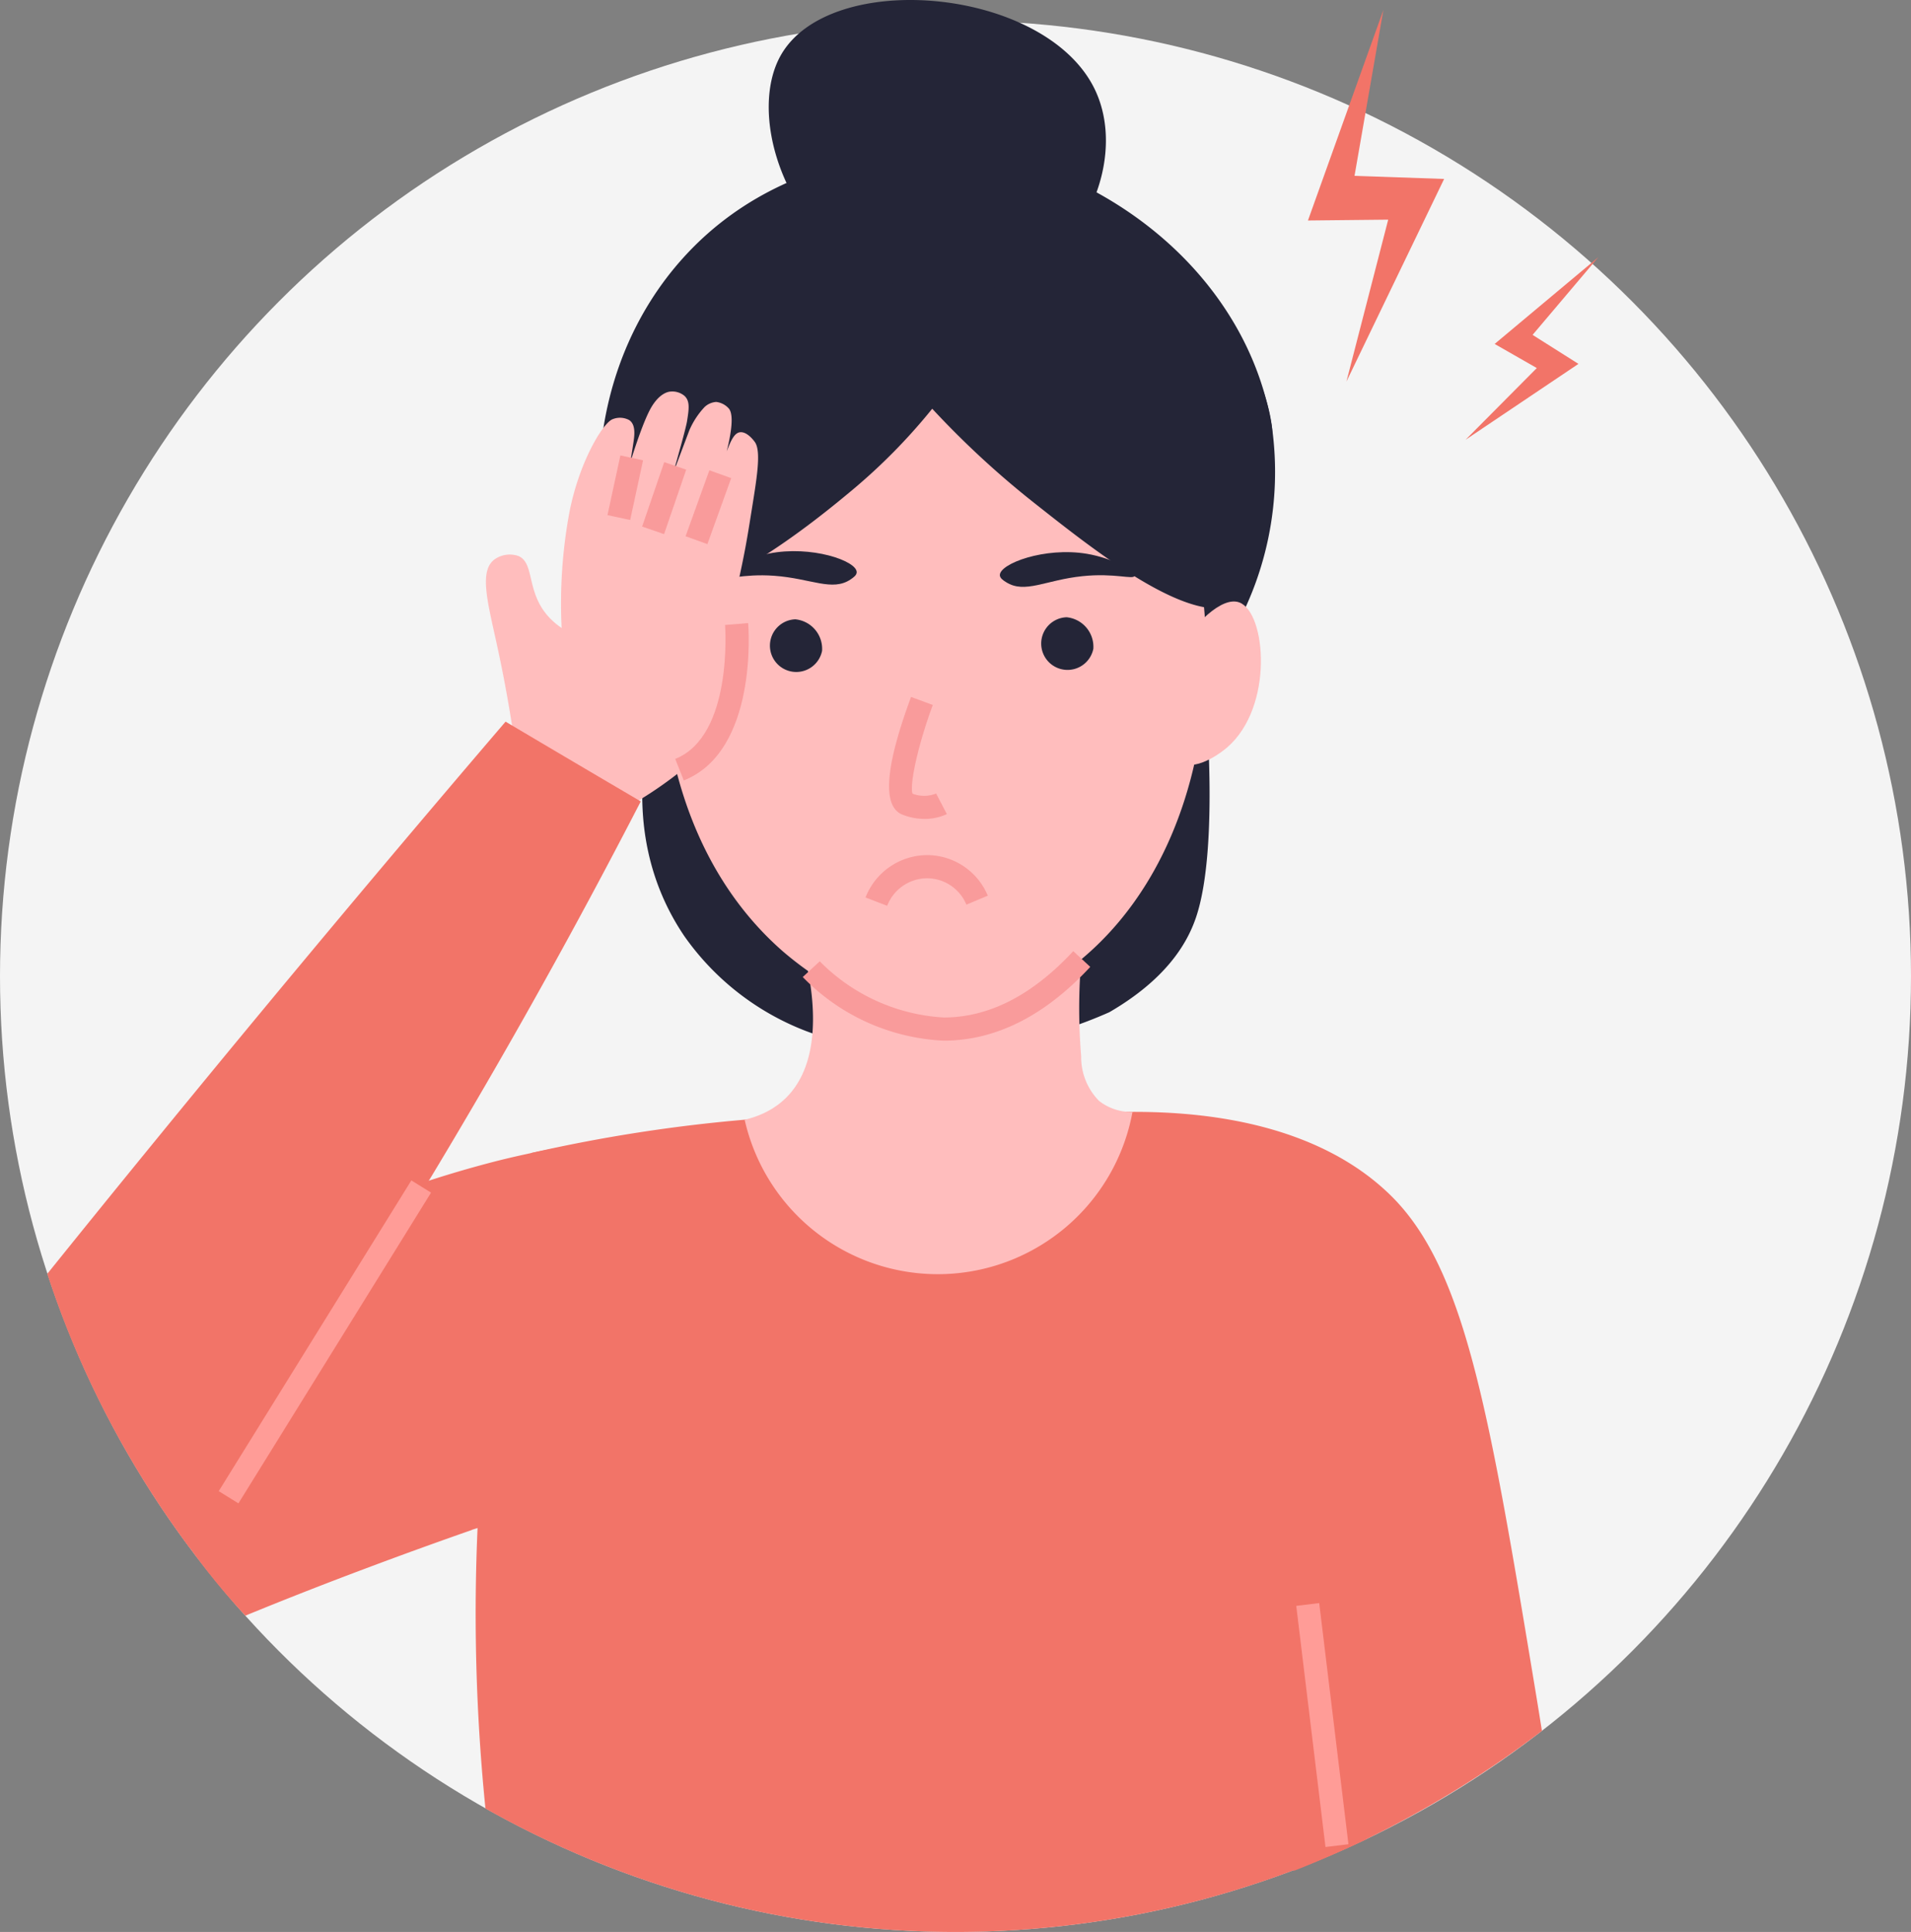 <svg xmlns="http://www.w3.org/2000/svg" width="100" height="101.078" viewBox="0 0 100 101.078">
  <rect x="0" y="0" width="100" height="101.078" fill="#808080" stroke="none"/>
  <g id="頭痛" transform="translate(-269.901 -349.229)">
    <circle id="椭圆_46" data-name="椭圆 46" cx="50" cy="50" r="50" transform="translate(269.901 350.307)" fill="#f4f4f4"/>
    <path id="路径_935" data-name="路径 935" d="M300.966,401.368l6.041-.808a19.173,19.173,0,0,0-8.909,10.709,18.45,18.45,0,0,0-.373,9.549,32.512,32.512,0,0,0-3.663.924v.008q-2.774.967-5.644,2.046-3.2,1.2-6.212,2.438a37.533,37.533,0,0,1-8.671-15.569c5.883-2.309,10.12-4.019,13.077-5.225a58.578,58.578,0,0,1,8.894-3.03A52.646,52.646,0,0,1,300.966,401.368Z" transform="translate(0.533 7.525)" fill="#f27468"/>
    <path id="路径_936" data-name="路径 936" d="M338.2,438.016a50.086,50.086,0,0,1-46.079-1.62A101.64,101.64,0,0,1,294.51,402.1a81.914,81.914,0,0,1,11.176-1.742c1.907-.164,4.292-.3,8.135-.294a172.492,172.492,0,0,1,18.745,1.088,64.308,64.308,0,0,1,5.636,36.86Z" transform="translate(3.183 7.453)" fill="#f27468"/>
    <path id="路径_937" data-name="路径 937" d="M321.117,399.969c8.39-.15,12.262,2.668,13.918,4.239,4.021,3.812,5.262,11.3,7.744,26.283.132.8.235,1.448.3,1.856a53.516,53.516,0,0,1-8.557,5.355c-1.532.767-3.014,1.417-4.425,1.97Q325.607,419.82,321.117,399.969Z" transform="translate(7.509 7.438)" fill="#f27468"/>
    <path id="路径_938" data-name="路径 938" d="M318.176,356.29c-.744-.119-10.229-1.483-16.472,5.355-5.375,5.886-6.031,15.312-1.236,22.788-.218.539-2.689,6.974,1.236,12.766a13.841,13.841,0,0,0,8.937,5.676,22.779,22.779,0,0,0,3.76.328,23.511,23.511,0,0,0,9.542-2.024c2.925-1.7,4.051-3.541,4.529-4.942,1.264-3.7.471-11.818.471-11.818s.844-2.065,1.18-2.638a17.006,17.006,0,0,0,2.33-11.213C331.362,363.829,325.737,358.2,318.176,356.29Z" transform="translate(4.008 1.008)" fill="#242537"/>
    <path id="路径_939" data-name="路径 939" d="M304.581,365.4c-5.71,8.966-6.907,24.443,1.87,32.107a18.05,18.05,0,0,0,8.006,3.949,17.162,17.162,0,0,0,7.627-3.56c8.244-6.908,8.356-21.807,2.058-30.643-.5-.707-6.547-8.973-12.972-7.618C307.868,360.334,305.947,363.259,304.581,365.4Z" transform="translate(4.425 1.504)" fill="#ffbdbd"/>
    <path id="路径_940" data-name="路径 940" d="M307.761,379.139a1.378,1.378,0,1,1-1.4-1.651A1.553,1.553,0,0,1,307.761,379.139Z" transform="translate(5.158 4.143)" fill="#242537"/>
    <path id="路径_941" data-name="路径 941" d="M320.141,379.045a1.378,1.378,0,1,1-1.4-1.651A1.553,1.553,0,0,1,320.141,379.045Z" transform="translate(6.973 4.129)" fill="#242537"/>
    <path id="路径_942" data-name="路径 942" d="M315.532,375.628c-.016-.6,2.345-1.488,4.553-1.119,1.346.226,2.557.907,2.494,1.151-.055.216-1.035-.158-2.729.02-1.932.2-3.008.937-3.992.313C315.707,375.9,315.537,375.786,315.532,375.628Z" transform="translate(6.69 3.694)" fill="#242537"/>
    <path id="路径_943" data-name="路径 943" d="M309.9,375.478c0-.6-2.392-1.414-4.586-.976-1.338.268-2.527.987-2.456,1.229.062.214,1.03-.19,2.728-.065,1.938.141,3.035.842,4,.187C309.73,375.754,309.9,375.637,309.9,375.478Z" transform="translate(4.831 3.687)" fill="#242537"/>
    <path id="路径_944" data-name="路径 944" d="M299.185,379.062c2.9,1.731,9.666-3.91,11.264-5.243a30.529,30.529,0,0,0,4.186-4.256,47.1,47.1,0,0,0,5.355,4.943c3.108,2.451,8.4,6.694,10.723,5.193.751-.485.976-1.6,1.425-3.82a19.771,19.771,0,0,0,.274-5.354c-.561-4.726-6.719-13.607-16.414-14.109a17.525,17.525,0,0,0-15,7.234C297.093,369.173,296.444,377.426,299.185,379.062Z" transform="translate(4.048 1.05)" fill="#242537"/>
    <path id="路径_945" data-name="路径 945" d="M320.038,362.524c2.306-2.167,3.331-5.9,2-8.639-2.6-5.336-13.9-6.32-16.442-1.727-1.6,2.894-.022,8.539,4.279,11.116A8.521,8.521,0,0,0,320.038,362.524Z" transform="translate(5.143 0)" fill="#242537"/>
    <path id="路径_946" data-name="路径 946" d="M323.884,379.082c.682-1.135,2.165-2.716,3.105-2.356,1.4.539,1.8,5.462-.634,7.573-.11.1-1.512,1.287-2.471.823C322.634,384.517,322.554,381.295,323.884,379.082Z" transform="translate(7.772 4.024)" fill="#ffbdbd"/>
    <path id="路径_947" data-name="路径 947" d="M298.784,383.133c.682,1.136,2.164,2.718,3.105,2.356,1.4-.538,1.8-5.462-.634-7.572-.11-.1-1.513-1.288-2.471-.824C297.533,377.7,297.453,380.92,298.784,383.133Z" transform="translate(4.093 4.069)" fill="#ffbdbd"/>
    <g id="组_366" data-name="组 366" transform="translate(316.426 385.691)">
      <path id="路径_948" data-name="路径 948" d="M312.323,387.411a3.118,3.118,0,0,1-1.152-.225c-1.058-.417-.906-2.489.456-6.157l1.137.422c-.745,2.008-1.223,4.117-1.062,4.64a1.7,1.7,0,0,0,1.237-.008l.56,1.077A2.713,2.713,0,0,1,312.323,387.411Z" transform="translate(-310.477 -381.029)" fill="#f99b9b"/>
    </g>
    <path id="路径_949" data-name="路径 949" d="M303.886,401.567a10.36,10.36,0,0,0,20.295-.408,2.742,2.742,0,0,1-1.75-.579,3.263,3.263,0,0,1-.936-2.34,30.287,30.287,0,0,1,.149-6.4l-14.824.308C308.086,396.684,307.665,400.663,303.886,401.567Z" transform="translate(4.982 6.247)" fill="#ffbdbd"/>
    <g id="组_367" data-name="组 367" transform="translate(311.907 398.991)">
      <path id="路径_950" data-name="路径 950" d="M313.911,397.312h-.01a10.977,10.977,0,0,1-7.365-3.329l.891-.822a9.911,9.911,0,0,0,6.484,2.939h0c2.367,0,4.647-1.168,6.781-3.472l.89.824C319.209,396.014,316.628,397.312,313.911,397.312Z" transform="translate(-306.536 -392.628)" fill="#f99b9b"/>
    </g>
    <path id="路径_951" data-name="路径 951" d="M293.662,386.021c-.328-2.349-.7-4.267-1-5.637-.5-2.306-.985-3.981-.068-4.551a1.389,1.389,0,0,1,1.191-.131c.873.386.368,1.924,1.636,3.245a3.876,3.876,0,0,0,.619.519,26.092,26.092,0,0,1,.389-5.96c.5-2.682,1.765-4.771,2.279-4.964a1.023,1.023,0,0,1,.869.047c.36.247.276.822.206,1.261a42.828,42.828,0,0,1-.915,4.484c-.44,1.555-.425,1.564-.433,1.563-.272-.038,1.432-6.587,2.331-8.034.423-.679.839-.754.959-.766a1,1,0,0,1,.738.22c.306.276.237.707.14,1.322-.053.339-.4,1.561-.529,2.027-.072.256-.148.515-.227.775a38.61,38.61,0,0,1-1.754,4.647l2.628-6.962a4.212,4.212,0,0,1,.795-1.217.983.983,0,0,1,.611-.27,1.037,1.037,0,0,1,.639.321c.942.916-2.33,8.689-2.461,8.641-.07-.025.272-.58,1.27-3.743.261-.828.7-1.6,1.015-2.408.26-.667.451-1.227.829-1.228s.722.5.745.534c.327.509.077,1.937-.195,3.639-.226,1.414-.338,2.122-.789,4.137-1.14,5.092-.1,6.712-1.9,8.541a16.472,16.472,0,0,1-1.684,1.4,20.366,20.366,0,0,1-3.208,1.925Z" transform="translate(3.251 2.619)" fill="#ffbdbd"/>
    <path id="路径_952" data-name="路径 952" d="M303.115,386.331c-4.739,9.19-10.215,18.781-16.557,28.6q-3.5,5.423-7.042,10.465a50.119,50.119,0,0,1-5.843-10.083c-.638-1.476-1.169-2.9-1.614-4.265q5.622-6.985,11.49-14.063,6.271-7.561,12.492-14.827Q299.57,384.251,303.115,386.331Z" transform="translate(0.316 4.827)" fill="#f27468"/>
    <g id="组_368" data-name="组 368" transform="translate(281.347 410.993)">
      <rect id="矩形_120" data-name="矩形 120" width="19.126" height="1.213" transform="matrix(0.527, -0.85, 0.85, 0.527, 0, 16.251)" fill="#ff9c97"/>
    </g>
    <g id="组_369" data-name="组 369" transform="translate(305.234 381.828)">
      <path id="路径_953" data-name="路径 953" d="M301.165,385.893l-.449-1.126c3.041-1.211,2.613-6.95,2.608-7.008l1.209-.1C304.555,377.933,305.038,384.35,301.165,385.893Z" transform="translate(-300.716 -377.66)" fill="#f99b9b"/>
    </g>
    <g id="组_370" data-name="组 370" transform="translate(315.193 393.962)">
      <path id="路径_954" data-name="路径 954" d="M310.535,390.9l-1.133-.437a3.474,3.474,0,0,1,3.219-2.216h.008a3.447,3.447,0,0,1,3.171,2.123l-1.12.47a2.236,2.236,0,0,0-2.054-1.381h-.006A2.254,2.254,0,0,0,310.535,390.9Z" transform="translate(-309.402 -388.242)" fill="#f99b9b"/>
    </g>
    <g id="组_371" data-name="组 371" transform="translate(303.502 373.406)">
      <rect id="矩形_121" data-name="矩形 121" width="3.566" height="1.215" transform="translate(0 3.373) rotate(-71.055)" fill="#f99b9b"/>
    </g>
    <g id="组_372" data-name="组 372" transform="translate(301.69 373.054)">
      <rect id="矩形_122" data-name="矩形 122" width="3.197" height="1.215" transform="matrix(0.211, -0.977, 0.977, 0.211, 0, 3.125)" fill="#f99b9b"/>
    </g>
    <g id="组_373" data-name="组 373" transform="translate(305.776 373.833)">
      <rect id="矩形_123" data-name="矩形 123" width="3.67" height="1.214" transform="translate(0 3.452) rotate(-70.16)" fill="#f99b9b"/>
    </g>
    <g id="组_374" data-name="组 374" transform="translate(337.732 433.1)">
      <rect id="矩形_124" data-name="矩形 124" width="1.21" height="12.709" transform="translate(0 0.146) rotate(-6.913)" fill="#ff9c97"/>
    </g>
    <path id="路径_955" data-name="路径 955" d="M331.607,369.125l5.112-10.6-4.689-.161,1.511-8.682q-1.973,5.509-3.948,11.017l4.2-.044Z" transform="translate(8.751 0.066)" fill="#f27468"/>
    <path id="路径_956" data-name="路径 956" d="M336.786,370.517l5.907-3.97-2.4-1.517,3.443-4.068-5.428,4.542,2.206,1.261Z" transform="translate(9.806 1.72)" fill="#f27468"/>
  </g>
</svg>
